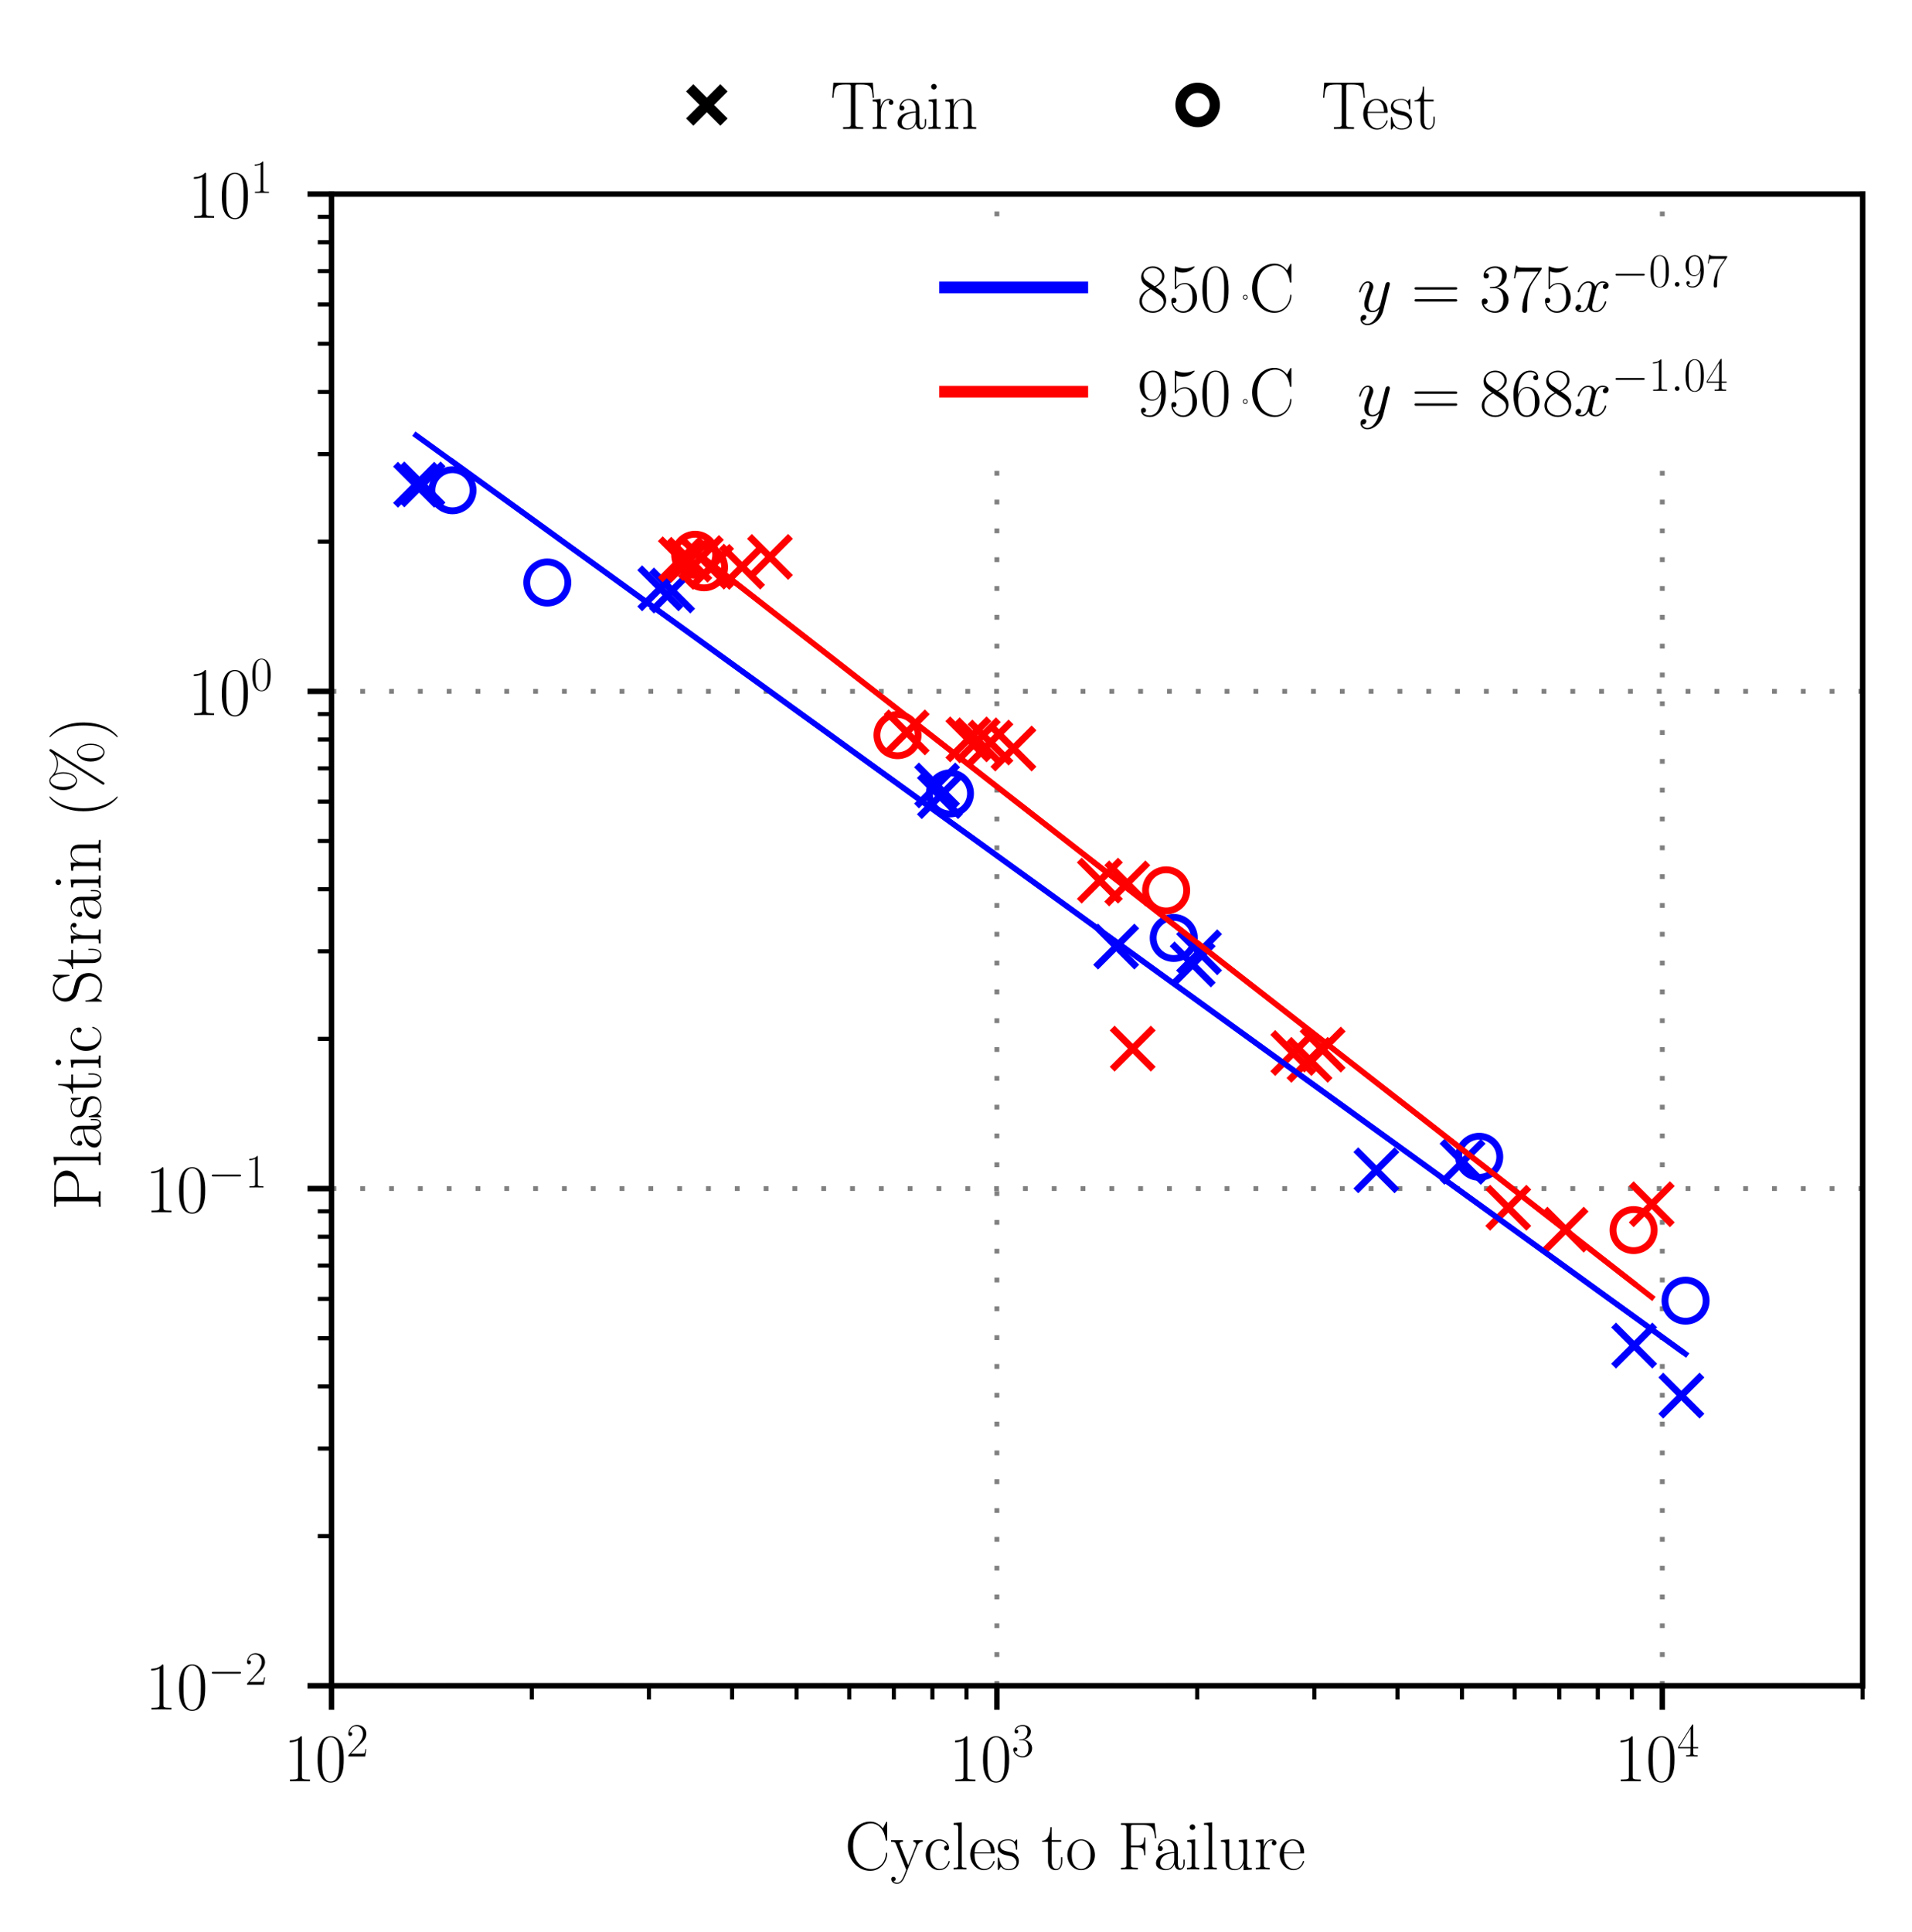 <?xml version="1.0" encoding="utf-8" standalone="no"?>
<!DOCTYPE svg PUBLIC "-//W3C//DTD SVG 1.1//EN"
  "http://www.w3.org/Graphics/SVG/1.1/DTD/svg11.dtd">
<!-- Created with matplotlib (https://matplotlib.org/) -->
<svg height="281.644pt" version="1.1" viewBox="0 0 278.723 281.644" width="278.723pt" xmlns="http://www.w3.org/2000/svg" xmlns:xlink="http://www.w3.org/1999/xlink">
 <defs>
  <style type="text/css">*{stroke-linecap:butt;stroke-linejoin:round;}</style>
 </defs>
 <g id="figure_1">
  <g id="patch_1">
   <path d="M 0 281.644 
L 278.723 281.644 
L 278.723 0 
L 0 0 
z
" style="fill:#ffffff;"/>
  </g>
  <g id="axes_1">
   <g id="patch_2">
    <path d="M 48.323 245.733 
L 271.523 245.733 
L 271.523 28.293 
L 48.323 28.293 
z
" style="fill:#ffffff;"/>
   </g>
   <g id="matplotlib.axis_1">
    <g id="xtick_1">
     <g id="line2d_1">
      <path clip-path="url(#pd32d7e28c1)" d="M 48.323 245.733 
L 48.323 28.293 
" style="fill:none;stroke:#808080;stroke-dasharray:0.7,3.5;stroke-dashoffset:0;stroke-width:0.7;"/>
     </g>
     <g id="line2d_2">
      <defs>
       <path d="M 0 0 
L 0 3.5 
" id="meaecda5f7f" style="stroke:#000000;stroke-width:0.8;"/>
      </defs>
      <g>
       <use style="stroke:#000000;stroke-width:0.8;" x="48.323" xlink:href="#meaecda5f7f" y="245.733"/>
      </g>
     </g>
     <g id="text_1">
      <!-- $\mathdefault{10^{2}}$ -->
      <g transform="translate(41.356 259.651)scale(0.1 -0.1)">
       <defs>
        <path d="M 26.594 63.797 
C 26.594 65.891 26.5 66 25.094 66 
C 21.203 61.359 15.297 59.891 9.703 59.688 
C 9.406 59.688 8.906 59.688 8.797 59.5 
C 8.703 59.297 8.703 59.094 8.703 57 
C 11.797 57 17 57.594 21 59.984 
L 21 7.297 
C 21 3.797 20.797 2.594 12.203 2.594 
L 9.203 2.594 
L 9.203 0 
C 14 0.094 19 0.188 23.797 0.188 
C 28.594 0.188 33.594 0.094 38.406 0 
L 38.406 2.594 
L 35.406 2.594 
C 26.797 2.594 26.594 3.688 26.594 7.297 
z
" id="CMR17-49"/>
        <path d="M 42 31.844 
C 42 37.969 41.906 48.422 37.703 56.453 
C 34 63.484 28.094 66 22.906 66 
C 18.094 66 12 63.781 8.203 56.562 
C 4.203 49.016 3.797 39.672 3.797 31.844 
C 3.797 26.109 3.906 17.375 7 9.734 
C 11.297 -0.609 19 -2 22.906 -2 
C 27.5 -2 34.5 -0.109 38.594 9.438 
C 41.594 16.375 42 24.5 42 31.844 
z
M 22.906 -0.406 
C 16.5 -0.406 12.703 5.125 11.297 12.75 
C 10.203 18.688 10.203 27.328 10.203 32.953 
C 10.203 40.688 10.203 47.109 11.5 53.234 
C 13.406 61.781 19 64.391 22.906 64.391 
C 27 64.391 32.297 61.672 34.203 53.438 
C 35.5 47.719 35.594 40.984 35.594 32.953 
C 35.594 26.422 35.594 18.375 34.406 12.453 
C 32.297 1.5 26.406 -0.406 22.906 -0.406 
z
" id="CMR17-48"/>
        <path d="M 41.703 15.469 
L 39.906 15.469 
C 38.906 8.391 38.094 7.188 37.703 6.594 
C 37.203 5.797 30 5.797 28.594 5.797 
L 9.406 5.797 
C 13 9.688 20 16.766 28.5 24.938 
C 34.594 30.719 41.703 37.5 41.703 47.391 
C 41.703 59.188 32.297 66 21.797 66 
C 10.797 66 4.094 56.297 4.094 47.297 
C 4.094 43.391 7 42.891 8.203 42.891 
C 9.203 42.891 12.203 43.484 12.203 46.984 
C 12.203 50.094 9.594 51 8.203 51 
C 7.594 51 7 50.891 6.594 50.688 
C 8.5 59.188 14.297 63.391 20.406 63.391 
C 29.094 63.391 34.797 56.5 34.797 47.391 
C 34.797 38.703 29.703 31.219 24 24.734 
L 4.094 2.297 
L 4.094 0 
L 39.297 0 
z
" id="CMR17-50"/>
       </defs>
       <use transform="scale(0.996)" xlink:href="#CMR17-49"/>
       <use transform="translate(45.69 0)scale(0.996)" xlink:href="#CMR17-48"/>
       <use transform="translate(91.381 36.154)scale(0.697)" xlink:href="#CMR17-50"/>
      </g>
     </g>
    </g>
    <g id="xtick_2">
     <g id="line2d_3">
      <path clip-path="url(#pd32d7e28c1)" d="M 145.323 245.733 
L 145.323 28.293 
" style="fill:none;stroke:#808080;stroke-dasharray:0.7,3.5;stroke-dashoffset:0;stroke-width:0.7;"/>
     </g>
     <g id="line2d_4">
      <g>
       <use style="stroke:#000000;stroke-width:0.8;" x="145.323" xlink:href="#meaecda5f7f" y="245.733"/>
      </g>
     </g>
     <g id="text_2">
      <!-- $\mathdefault{10^{3}}$ -->
      <g transform="translate(138.356 259.651)scale(0.1 -0.1)">
       <defs>
        <path d="M 22.094 34 
C 31 34 34.906 26.141 34.906 17.094 
C 34.906 5.031 28.5 0.391 22.703 0.391 
C 17.406 0.391 8.797 3.016 6.094 10.797 
C 6.594 10.594 7.094 10.594 7.594 10.594 
C 10 10.594 11.797 12.188 11.797 14.797 
C 11.797 17.688 9.594 19 7.594 19 
C 5.906 19 3.297 18.188 3.297 14.484 
C 3.297 5.234 12.297 -2 22.906 -2 
C 34 -2 42.5 6.75 42.5 16.984 
C 42.5 26.844 34.5 34 25 35.094 
C 32.594 36.672 39.906 43.375 39.906 52.391 
C 39.906 60.25 32 66 23 66 
C 13.906 66 5.906 60.344 5.906 52.297 
C 5.906 48.797 8.5 48.188 9.797 48.188 
C 11.906 48.188 13.703 49.484 13.703 52.094 
C 13.703 54.688 11.906 56 9.797 56 
C 9.406 56 8.906 56 8.5 55.797 
C 11.406 62.484 19.297 63.688 22.797 63.688 
C 26.297 63.688 32.906 61.969 32.906 52.297 
C 32.906 49.484 32.5 44.547 29.094 40.219 
C 26.094 36.391 22.703 36.188 19.406 35.891 
C 18.906 35.891 16.594 35.688 16.203 35.688 
C 15.5 35.594 15.094 35.5 15.094 34.797 
C 15.094 34.094 15.203 34 17.203 34 
z
" id="CMR17-51"/>
       </defs>
       <use transform="scale(0.996)" xlink:href="#CMR17-49"/>
       <use transform="translate(45.69 0)scale(0.996)" xlink:href="#CMR17-48"/>
       <use transform="translate(91.381 36.154)scale(0.697)" xlink:href="#CMR17-51"/>
      </g>
     </g>
    </g>
    <g id="xtick_3">
     <g id="line2d_5">
      <path clip-path="url(#pd32d7e28c1)" d="M 242.323 245.733 
L 242.323 28.293 
" style="fill:none;stroke:#808080;stroke-dasharray:0.7,3.5;stroke-dashoffset:0;stroke-width:0.7;"/>
     </g>
     <g id="line2d_6">
      <g>
       <use style="stroke:#000000;stroke-width:0.8;" x="242.323" xlink:href="#meaecda5f7f" y="245.733"/>
      </g>
     </g>
     <g id="text_3">
      <!-- $\mathdefault{10^{4}}$ -->
      <g transform="translate(235.356 259.651)scale(0.1 -0.1)">
       <defs>
        <path d="M 33.594 64.797 
C 33.594 66.891 33.5 67 31.703 67 
L 2 19.594 
L 2 17 
L 27.797 17 
L 27.797 7.188 
C 27.797 3.594 27.594 2.594 20.594 2.594 
L 18.703 2.594 
L 18.703 0 
C 21.906 0.188 27.297 0.188 30.703 0.188 
C 34.094 0.188 39.5 0.188 42.703 0 
L 42.703 2.594 
L 40.797 2.594 
C 33.797 2.594 33.594 3.594 33.594 7.188 
L 33.594 17 
L 43.797 17 
L 43.797 19.594 
L 33.594 19.594 
z
M 28.094 58.172 
L 28.094 19.594 
L 4 19.594 
z
" id="CMR17-52"/>
       </defs>
       <use transform="scale(0.996)" xlink:href="#CMR17-49"/>
       <use transform="translate(45.69 0)scale(0.996)" xlink:href="#CMR17-48"/>
       <use transform="translate(91.381 36.154)scale(0.697)" xlink:href="#CMR17-52"/>
      </g>
     </g>
    </g>
    <g id="xtick_4">
     <g id="line2d_7">
      <defs>
       <path d="M 0 0 
L 0 2 
" id="mb6517cc849" style="stroke:#000000;stroke-width:0.6;"/>
      </defs>
      <g>
       <use style="stroke:#000000;stroke-width:0.6;" x="77.523" xlink:href="#mb6517cc849" y="245.733"/>
      </g>
     </g>
    </g>
    <g id="xtick_5">
     <g id="line2d_8">
      <g>
       <use style="stroke:#000000;stroke-width:0.6;" x="94.604" xlink:href="#mb6517cc849" y="245.733"/>
      </g>
     </g>
    </g>
    <g id="xtick_6">
     <g id="line2d_9">
      <g>
       <use style="stroke:#000000;stroke-width:0.6;" x="106.723" xlink:href="#mb6517cc849" y="245.733"/>
      </g>
     </g>
    </g>
    <g id="xtick_7">
     <g id="line2d_10">
      <g>
       <use style="stroke:#000000;stroke-width:0.6;" x="116.123" xlink:href="#mb6517cc849" y="245.733"/>
      </g>
     </g>
    </g>
    <g id="xtick_8">
     <g id="line2d_11">
      <g>
       <use style="stroke:#000000;stroke-width:0.6;" x="123.804" xlink:href="#mb6517cc849" y="245.733"/>
      </g>
     </g>
    </g>
    <g id="xtick_9">
     <g id="line2d_12">
      <g>
       <use style="stroke:#000000;stroke-width:0.6;" x="130.298" xlink:href="#mb6517cc849" y="245.733"/>
      </g>
     </g>
    </g>
    <g id="xtick_10">
     <g id="line2d_13">
      <g>
       <use style="stroke:#000000;stroke-width:0.6;" x="135.923" xlink:href="#mb6517cc849" y="245.733"/>
      </g>
     </g>
    </g>
    <g id="xtick_11">
     <g id="line2d_14">
      <g>
       <use style="stroke:#000000;stroke-width:0.6;" x="140.885" xlink:href="#mb6517cc849" y="245.733"/>
      </g>
     </g>
    </g>
    <g id="xtick_12">
     <g id="line2d_15">
      <g>
       <use style="stroke:#000000;stroke-width:0.6;" x="174.523" xlink:href="#mb6517cc849" y="245.733"/>
      </g>
     </g>
    </g>
    <g id="xtick_13">
     <g id="line2d_16">
      <g>
       <use style="stroke:#000000;stroke-width:0.6;" x="191.604" xlink:href="#mb6517cc849" y="245.733"/>
      </g>
     </g>
    </g>
    <g id="xtick_14">
     <g id="line2d_17">
      <g>
       <use style="stroke:#000000;stroke-width:0.6;" x="203.723" xlink:href="#mb6517cc849" y="245.733"/>
      </g>
     </g>
    </g>
    <g id="xtick_15">
     <g id="line2d_18">
      <g>
       <use style="stroke:#000000;stroke-width:0.6;" x="213.123" xlink:href="#mb6517cc849" y="245.733"/>
      </g>
     </g>
    </g>
    <g id="xtick_16">
     <g id="line2d_19">
      <g>
       <use style="stroke:#000000;stroke-width:0.6;" x="220.804" xlink:href="#mb6517cc849" y="245.733"/>
      </g>
     </g>
    </g>
    <g id="xtick_17">
     <g id="line2d_20">
      <g>
       <use style="stroke:#000000;stroke-width:0.6;" x="227.298" xlink:href="#mb6517cc849" y="245.733"/>
      </g>
     </g>
    </g>
    <g id="xtick_18">
     <g id="line2d_21">
      <g>
       <use style="stroke:#000000;stroke-width:0.6;" x="232.923" xlink:href="#mb6517cc849" y="245.733"/>
      </g>
     </g>
    </g>
    <g id="xtick_19">
     <g id="line2d_22">
      <g>
       <use style="stroke:#000000;stroke-width:0.6;" x="237.885" xlink:href="#mb6517cc849" y="245.733"/>
      </g>
     </g>
    </g>
    <g id="xtick_20">
     <g id="line2d_23">
      <g>
       <use style="stroke:#000000;stroke-width:0.6;" x="271.523" xlink:href="#mb6517cc849" y="245.733"/>
      </g>
     </g>
    </g>
    <g id="text_4">
     <!-- Cycles to Failure -->
     <g transform="translate(123.144 272.507)scale(0.1 -0.1)">
      <defs>
       <path d="M 62.094 67.984 
C 62.094 69.797 62 69.891 61.406 69.891 
C 61 69.891 60.906 69.797 60.203 68.594 
L 55.797 60.141 
C 50.906 66.391 44.906 70 37.203 70 
C 20.094 70 4.594 54.797 4.594 34.047 
C 4.594 13.078 20.094 -2 37.297 -2 
C 52.594 -2 62.094 11.578 62.094 23.156 
C 62.094 24.172 62.094 24.578 61.203 24.578 
C 60.406 24.578 60.406 24.266 60.297 23.359 
C 59.5 9.25 49.5 0.594 38.703 0.594 
C 28.5 0.594 12.203 7.844 12.203 34.047 
C 12.203 60.344 28.797 67.391 38.5 67.391 
C 49.797 67.391 58 57.516 59.906 43.516 
C 60.094 42.297 60.094 42.109 61 42.109 
C 62.094 42.109 62.094 42.297 62.094 44.125 
z
" id="CMR17-67"/>
       <path d="M 39 34.109 
C 41.5 40.297 46 40.391 47.406 40.391 
L 47.406 43 
C 45.5 42.891 43 42.797 41.094 42.797 
C 39 42.797 35.703 42.797 33.703 43 
L 33.703 40.391 
C 37.5 40.094 37.594 37.25 37.594 36.438 
C 37.594 35.438 37.406 34.922 36.906 33.719 
L 26 6.391 
L 14.094 35.938 
C 13.594 37.156 13.594 37.859 13.594 37.969 
C 13.594 40.188 15.906 40.391 18.297 40.391 
L 18.297 43 
C 15.906 42.797 11.594 42.797 9.094 42.797 
C 6.406 42.797 3.203 42.797 1 43 
L 1 40.391 
C 6.406 40.391 7 39.891 8.297 36.641 
L 23.203 -0.484 
C 18.703 -12.422 16.094 -19.406 9.797 -19.406 
C 8.703 -19.406 6.203 -19.109 4.406 -17.281 
C 6.703 -17.078 7.703 -15.656 7.703 -13.938 
C 7.703 -12.219 6.5 -10.703 4.5 -10.703 
C 2.297 -10.703 1.203 -12.219 1.203 -14.047 
C 1.203 -18.094 5.297 -21 9.797 -21 
C 15.594 -21 19.203 -15.359 21.203 -10.297 
z
" id="CMR17-121"/>
       <path d="M 34.906 35 
C 33 35 30.203 35 30.203 31.484 
C 30.203 28.688 32.5 27.891 33.797 27.891 
C 34.5 27.891 37.406 28.188 37.406 31.688 
C 37.406 38.688 30.594 44 22.906 44 
C 12.297 44 3.297 34.391 3.297 21.547 
C 3.297 8.141 12.703 -1 22.906 -1 
C 35.297 -1 38.406 10.562 38.406 11.672 
C 38.406 12.078 38.297 12.375 37.594 12.375 
C 36.906 12.375 36.797 12.281 36.406 10.969 
C 33.797 2.812 28.094 0.797 23.797 0.797 
C 17.406 0.797 9.703 6.734 9.703 21.641 
C 9.703 36.844 17.094 42.188 23 42.188 
C 26.906 42.188 32.703 40.344 34.906 35 
z
" id="CMR17-99"/>
       <path d="M 15.297 69 
L 3.406 67.891 
L 3.406 65.297 
C 9.297 65.297 10.203 64.703 10.203 59.922 
L 10.203 6.859 
C 10.203 3.094 9.797 2.594 3.406 2.594 
L 3.406 0 
C 5.797 0.188 10.203 0.188 12.703 0.188 
C 15.297 0.188 19.703 0.188 22.094 0 
L 22.094 2.594 
C 15.703 2.594 15.297 2.984 15.297 6.859 
z
" id="CMR17-108"/>
       <path d="M 38.094 23.484 
C 38.5 23.891 38.5 24.094 38.5 25.094 
C 38.5 35.172 33.094 44 21.703 44 
C 11.094 44 2.703 33.984 2.703 21.781 
C 2.703 8.656 12.203 -1 22.797 -1 
C 34 -1 38.406 9.672 38.406 11.797 
C 38.406 12.5 37.797 12.5 37.594 12.5 
C 36.906 12.5 36.797 12.297 36.406 11.078 
C 34.203 4.219 28.703 0.797 23.5 0.797 
C 19.203 0.797 14.906 3.219 12.203 7.656 
C 9.094 12.797 9.094 18.75 9.094 23.484 
z
M 9.203 25 
C 9.906 39.234 17.594 42.391 21.594 42.391 
C 28.406 42.391 33 36.062 33.094 25 
z
" id="CMR17-101"/>
       <path d="M 30.906 42 
C 30.906 43.797 30.797 43.891 30.203 43.891 
C 29.797 43.891 29.703 43.797 28.5 42.297 
C 28.203 41.891 27.297 40.891 27 40.5 
C 23.797 43.891 19.297 44 17.594 44 
C 6.5 44 2.5 38.188 2.5 32.391 
C 2.5 23.391 12.703 21.297 15.594 20.688 
C 21.906 19.391 24.094 19 26.203 17.188 
C 27.5 16 29.703 13.797 29.703 10.188 
C 29.703 6 27.297 0.594 18.094 0.594 
C 9.406 0.594 6.297 7.188 4.5 16 
C 4.203 17.391 4.203 17.5 3.406 17.5 
C 2.594 17.5 2.5 17.391 2.5 15.391 
L 2.5 1 
C 2.5 -0.812 2.594 -0.906 3.203 -0.906 
C 3.703 -0.906 3.797 -0.812 4.297 0 
C 4.906 0.891 6.406 3.297 7 4.297 
C 9 1.594 12.5 -1 18.094 -1 
C 28 -1 33.297 4.391 33.297 12.188 
C 33.297 17.297 30.594 20 29.297 21.188 
C 26.297 24.297 22.797 25 18.594 25.797 
C 13.094 27 6.094 28.391 6.094 34.5 
C 6.094 37.094 7.5 42.594 17.594 42.594 
C 28.297 42.594 28.906 32.594 29.094 29.391 
C 29.203 28.891 29.703 28.797 30 28.797 
C 30.906 28.797 30.906 29.094 30.906 30.797 
z
" id="CMR17-115"/>
       <path d="M 15.094 40.391 
L 29.094 40.391 
L 29.094 43 
L 15.094 43 
L 15.094 62 
L 13.297 62 
C 13.094 51.438 9.594 42.188 1.094 41.984 
L 1.094 40.391 
L 9.797 40.391 
L 9.797 12.156 
C 9.797 10.234 9.797 -1 21.406 -1 
C 27.297 -1 30.703 4.812 30.703 12.25 
L 30.703 17.984 
L 28.906 17.984 
L 28.906 12.344 
C 28.906 5.422 26.203 0.797 22 0.797 
C 19.094 0.797 15.094 2.797 15.094 11.953 
z
" id="CMR17-116"/>
       <path d="M 43.094 21.188 
C 43.094 34 33.797 44 22.906 44 
C 12 44 2.703 34 2.703 21.188 
C 2.703 8.594 12 -1 22.906 -1 
C 33.797 -1 43.094 8.594 43.094 21.188 
z
M 22.906 0.797 
C 18.203 0.797 14.203 3.594 11.906 7.5 
C 9.406 12 9.094 17.594 9.094 22 
C 9.094 26.188 9.297 31.391 11.906 35.891 
C 13.906 39.188 17.797 42.391 22.906 42.391 
C 27.406 42.391 31.203 39.891 33.594 36.391 
C 36.703 31.688 36.703 25.094 36.703 22 
C 36.703 18.094 36.5 12.094 33.797 7.297 
C 31 2.688 26.703 0.797 22.906 0.797 
z
" id="CMR17-111"/>
       <path d="M 54.406 67.797 
L 5.094 67.797 
L 5.094 65.188 
C 12 65.188 13.094 65.188 13.094 60.672 
L 13.094 7.031 
C 13.094 2.594 12 2.594 5.094 2.594 
L 5.094 0 
C 8 0.188 13.594 0.188 16.703 0.188 
C 20.797 0.188 25.594 0.188 29.703 0 
L 29.703 2.594 
L 27.5 2.594 
C 19.906 2.594 19.703 3.578 19.703 7.125 
L 19.703 32.391 
L 28.703 32.391 
C 38 32.391 38.906 29.141 38.906 20.844 
L 40.703 20.844 
L 40.703 46.734 
L 38.906 46.734 
C 38.906 38.297 38 35 28.703 35 
L 19.703 35 
L 19.703 61.281 
C 19.703 64.688 19.906 65.188 23.906 65.188 
L 36.797 65.188 
C 51.906 65.188 53.594 58.969 55 45.625 
L 56.797 45.625 
z
" id="CMR17-70"/>
       <path d="M 36 25.875 
C 36 32 36 35.547 31.797 39.594 
C 28.094 42.984 23.797 44 20.406 44 
C 12.5 44 6.797 37.625 6.797 30.891 
C 6.797 27.188 9.797 27 10.406 27 
C 11.703 27 14 27.797 14 30.594 
C 14 33.094 12.094 34.188 10.406 34.188 
C 10 34.188 9.5 34.094 9.203 34 
C 11.297 40.531 16.703 42.391 20.203 42.391 
C 25.203 42.391 30.703 37.828 30.703 29.297 
L 30.703 25.5 
C 24.797 25.297 17.703 24.5 12.094 21.453 
C 5.797 17.922 4 12.844 4 9 
C 4 1.203 13 -1 18.297 -1 
C 23.797 -1 28.906 2.109 31.094 7.891 
C 31.297 3.422 34.094 -0.609 38.5 -0.609 
C 40.594 -0.609 45.906 0.797 45.906 8.797 
L 45.906 14.469 
L 44.094 14.469 
L 44.094 8.703 
C 44.094 2.516 41.406 1.703 40.094 1.703 
C 36 1.703 36 6.969 36 11.438 
z
M 30.703 13.859 
C 30.703 5.047 24.5 0.594 19 0.594 
C 14 0.594 10.094 4.344 10.094 9 
C 10.094 12.047 11.406 17.406 17.203 20.656 
C 22 23.391 27.5 23.797 30.703 24 
z
" id="CMR17-97"/>
       <path d="M 15.5 61.891 
C 15.5 64.094 13.703 66 11.406 66 
C 9.203 66 7.297 64.188 7.297 61.891 
C 7.297 59.688 9.094 57.797 11.406 57.797 
C 13.594 57.797 15.5 59.594 15.5 61.891 
z
M 3.797 42.891 
L 3.797 40.297 
C 9.406 40.297 10.203 39.688 10.203 34.859 
L 10.203 6.922 
C 10.203 3.094 9.797 2.594 3.406 2.594 
L 3.406 0 
C 5.797 0.188 10.094 0.188 12.594 0.188 
C 15 0.188 19.094 0.188 21.406 0 
L 21.406 2.594 
C 15.5 2.594 15.297 3.203 15.297 6.812 
L 15.297 44 
z
" id="CMR17-105"/>
       <path d="M 29.406 42.891 
L 29.406 40.297 
C 35.297 40.297 36.203 39.688 36.203 34.828 
L 36.203 16.453 
C 36.203 7.969 31.703 0.594 24.297 0.594 
C 16.094 0.594 15.406 5.547 15.406 10.797 
L 15.406 44 
L 3.297 42.891 
L 3.297 40.297 
C 7.297 40.297 10 40.297 10.094 36.25 
L 10.094 16.859 
C 10.094 10.094 10.094 5.75 12.703 2.922 
C 14 1.609 16.5 -1 23.703 -1 
C 32.203 -1 35.5 6.25 36.297 8.375 
L 36.406 8.375 
L 36.406 -1 
L 48.297 -0.203 
L 48.297 2.406 
C 42.406 2.406 41.5 3.016 41.5 7.859 
L 41.5 44 
z
" id="CMR17-117"/>
       <path d="M 15 23.703 
C 15 33.344 19.094 42.391 26.594 42.391 
C 27.297 42.391 28 42.297 28.703 41.984 
C 28.703 41.984 26.5 41.281 26.5 38.672 
C 26.5 36.266 28.406 35.266 29.906 35.266 
C 31.094 35.266 33.297 35.969 33.297 38.781 
C 33.297 41.984 30.094 44 26.703 44 
C 19.094 44 15.797 36.562 14.797 33.047 
L 14.703 33.047 
L 14.703 44 
L 3.094 42.891 
L 3.094 40.281 
C 9 40.281 9.906 39.688 9.906 34.859 
L 9.906 6.922 
C 9.906 3.094 9.5 2.594 3.094 2.594 
L 3.094 0 
C 5.5 0.188 10.094 0.188 12.703 0.188 
C 15.594 0.188 20.703 0.188 23.406 0 
L 23.406 2.594 
C 16.203 2.594 15 2.594 15 7.109 
z
" id="CMR17-114"/>
      </defs>
      <use transform="scale(0.996)" xlink:href="#CMR17-67"/>
      <use transform="translate(66.51 0)scale(0.996)" xlink:href="#CMR17-121"/>
      <use transform="translate(114.803 0)scale(0.996)" xlink:href="#CMR17-99"/>
      <use transform="translate(155.288 0)scale(0.996)" xlink:href="#CMR17-108"/>
      <use transform="translate(180.16 0)scale(0.996)" xlink:href="#CMR17-101"/>
      <use transform="translate(220.645 0)scale(0.996)" xlink:href="#CMR17-115"/>
      <use transform="translate(286.522 0)scale(0.996)" xlink:href="#CMR17-116"/>
      <use transform="translate(321.803 0)scale(0.996)" xlink:href="#CMR17-111"/>
      <use transform="translate(397.57 0)scale(0.996)" xlink:href="#CMR17-70"/>
      <use transform="translate(449.746 0)scale(0.996)" xlink:href="#CMR17-97"/>
      <use transform="translate(495.437 0)scale(0.996)" xlink:href="#CMR17-105"/>
      <use transform="translate(520.308 0)scale(0.996)" xlink:href="#CMR17-108"/>
      <use transform="translate(545.179 0)scale(0.996)" xlink:href="#CMR17-117"/>
      <use transform="translate(596.074 0)scale(0.996)" xlink:href="#CMR17-114"/>
      <use transform="translate(631.355 0)scale(0.996)" xlink:href="#CMR17-101"/>
     </g>
    </g>
   </g>
   <g id="matplotlib.axis_2">
    <g id="ytick_1">
     <g id="line2d_24">
      <path clip-path="url(#pd32d7e28c1)" d="M 48.323 245.733 
L 271.523 245.733 
" style="fill:none;stroke:#808080;stroke-dasharray:0.7,3.5;stroke-dashoffset:0;stroke-width:0.7;"/>
     </g>
     <g id="line2d_25">
      <defs>
       <path d="M 0 0 
L -3.5 0 
" id="mfba77d34b8" style="stroke:#000000;stroke-width:0.8;"/>
      </defs>
      <g>
       <use style="stroke:#000000;stroke-width:0.8;" x="48.323" xlink:href="#mfba77d34b8" y="245.733"/>
      </g>
     </g>
     <g id="text_5">
      <!-- $\mathdefault{10^{-2}}$ -->
      <g transform="translate(21.163 249.192)scale(0.1 -0.1)">
       <defs>
        <path d="M 65.906 23 
C 67.594 23 69.406 23 69.406 25 
C 69.406 27 67.594 27 65.906 27 
L 11.797 27 
C 10.094 27 8.297 27 8.297 25 
C 8.297 23 10.094 23 11.797 23 
z
" id="CMSY10-0"/>
       </defs>
       <use transform="scale(0.996)" xlink:href="#CMR17-49"/>
       <use transform="translate(45.69 0)scale(0.996)" xlink:href="#CMR17-48"/>
       <use transform="translate(91.381 36.154)scale(0.697)" xlink:href="#CMSY10-0"/>
       <use transform="translate(145.622 36.154)scale(0.697)" xlink:href="#CMR17-50"/>
      </g>
     </g>
    </g>
    <g id="ytick_2">
     <g id="line2d_26">
      <path clip-path="url(#pd32d7e28c1)" d="M 48.323 173.253 
L 271.523 173.253 
" style="fill:none;stroke:#808080;stroke-dasharray:0.7,3.5;stroke-dashoffset:0;stroke-width:0.7;"/>
     </g>
     <g id="line2d_27">
      <g>
       <use style="stroke:#000000;stroke-width:0.8;" x="48.323" xlink:href="#mfba77d34b8" y="173.253"/>
      </g>
     </g>
     <g id="text_6">
      <!-- $\mathdefault{10^{-1}}$ -->
      <g transform="translate(21.163 176.712)scale(0.1 -0.1)">
       <use transform="scale(0.996)" xlink:href="#CMR17-49"/>
       <use transform="translate(45.69 0)scale(0.996)" xlink:href="#CMR17-48"/>
       <use transform="translate(91.381 36.154)scale(0.697)" xlink:href="#CMSY10-0"/>
       <use transform="translate(145.622 36.154)scale(0.697)" xlink:href="#CMR17-49"/>
      </g>
     </g>
    </g>
    <g id="ytick_3">
     <g id="line2d_28">
      <path clip-path="url(#pd32d7e28c1)" d="M 48.323 100.773 
L 271.523 100.773 
" style="fill:none;stroke:#808080;stroke-dasharray:0.7,3.5;stroke-dashoffset:0;stroke-width:0.7;"/>
     </g>
     <g id="line2d_29">
      <g>
       <use style="stroke:#000000;stroke-width:0.8;" x="48.323" xlink:href="#mfba77d34b8" y="100.773"/>
      </g>
     </g>
     <g id="text_7">
      <!-- $\mathdefault{10^{0}}$ -->
      <g transform="translate(27.389 104.232)scale(0.1 -0.1)">
       <use transform="scale(0.996)" xlink:href="#CMR17-49"/>
       <use transform="translate(45.69 0)scale(0.996)" xlink:href="#CMR17-48"/>
       <use transform="translate(91.381 36.154)scale(0.697)" xlink:href="#CMR17-48"/>
      </g>
     </g>
    </g>
    <g id="ytick_4">
     <g id="line2d_30">
      <path clip-path="url(#pd32d7e28c1)" d="M 48.323 28.293 
L 271.523 28.293 
" style="fill:none;stroke:#808080;stroke-dasharray:0.7,3.5;stroke-dashoffset:0;stroke-width:0.7;"/>
     </g>
     <g id="line2d_31">
      <g>
       <use style="stroke:#000000;stroke-width:0.8;" x="48.323" xlink:href="#mfba77d34b8" y="28.293"/>
      </g>
     </g>
     <g id="text_8">
      <!-- $\mathdefault{10^{1}}$ -->
      <g transform="translate(27.389 31.752)scale(0.1 -0.1)">
       <use transform="scale(0.996)" xlink:href="#CMR17-49"/>
       <use transform="translate(45.69 0)scale(0.996)" xlink:href="#CMR17-48"/>
       <use transform="translate(91.381 36.154)scale(0.697)" xlink:href="#CMR17-49"/>
      </g>
     </g>
    </g>
    <g id="ytick_5">
     <g id="line2d_32">
      <defs>
       <path d="M 0 0 
L -2 0 
" id="m1cff90474a" style="stroke:#000000;stroke-width:0.6;"/>
      </defs>
      <g>
       <use style="stroke:#000000;stroke-width:0.6;" x="48.323" xlink:href="#m1cff90474a" y="223.914"/>
      </g>
     </g>
    </g>
    <g id="ytick_6">
     <g id="line2d_33">
      <g>
       <use style="stroke:#000000;stroke-width:0.6;" x="48.323" xlink:href="#m1cff90474a" y="211.151"/>
      </g>
     </g>
    </g>
    <g id="ytick_7">
     <g id="line2d_34">
      <g>
       <use style="stroke:#000000;stroke-width:0.6;" x="48.323" xlink:href="#m1cff90474a" y="202.095"/>
      </g>
     </g>
    </g>
    <g id="ytick_8">
     <g id="line2d_35">
      <g>
       <use style="stroke:#000000;stroke-width:0.6;" x="48.323" xlink:href="#m1cff90474a" y="195.071"/>
      </g>
     </g>
    </g>
    <g id="ytick_9">
     <g id="line2d_36">
      <g>
       <use style="stroke:#000000;stroke-width:0.6;" x="48.323" xlink:href="#m1cff90474a" y="189.332"/>
      </g>
     </g>
    </g>
    <g id="ytick_10">
     <g id="line2d_37">
      <g>
       <use style="stroke:#000000;stroke-width:0.6;" x="48.323" xlink:href="#m1cff90474a" y="184.48"/>
      </g>
     </g>
    </g>
    <g id="ytick_11">
     <g id="line2d_38">
      <g>
       <use style="stroke:#000000;stroke-width:0.6;" x="48.323" xlink:href="#m1cff90474a" y="180.277"/>
      </g>
     </g>
    </g>
    <g id="ytick_12">
     <g id="line2d_39">
      <g>
       <use style="stroke:#000000;stroke-width:0.6;" x="48.323" xlink:href="#m1cff90474a" y="176.569"/>
      </g>
     </g>
    </g>
    <g id="ytick_13">
     <g id="line2d_40">
      <g>
       <use style="stroke:#000000;stroke-width:0.6;" x="48.323" xlink:href="#m1cff90474a" y="151.434"/>
      </g>
     </g>
    </g>
    <g id="ytick_14">
     <g id="line2d_41">
      <g>
       <use style="stroke:#000000;stroke-width:0.6;" x="48.323" xlink:href="#m1cff90474a" y="138.671"/>
      </g>
     </g>
    </g>
    <g id="ytick_15">
     <g id="line2d_42">
      <g>
       <use style="stroke:#000000;stroke-width:0.6;" x="48.323" xlink:href="#m1cff90474a" y="129.615"/>
      </g>
     </g>
    </g>
    <g id="ytick_16">
     <g id="line2d_43">
      <g>
       <use style="stroke:#000000;stroke-width:0.6;" x="48.323" xlink:href="#m1cff90474a" y="122.591"/>
      </g>
     </g>
    </g>
    <g id="ytick_17">
     <g id="line2d_44">
      <g>
       <use style="stroke:#000000;stroke-width:0.6;" x="48.323" xlink:href="#m1cff90474a" y="116.852"/>
      </g>
     </g>
    </g>
    <g id="ytick_18">
     <g id="line2d_45">
      <g>
       <use style="stroke:#000000;stroke-width:0.6;" x="48.323" xlink:href="#m1cff90474a" y="112"/>
      </g>
     </g>
    </g>
    <g id="ytick_19">
     <g id="line2d_46">
      <g>
       <use style="stroke:#000000;stroke-width:0.6;" x="48.323" xlink:href="#m1cff90474a" y="107.797"/>
      </g>
     </g>
    </g>
    <g id="ytick_20">
     <g id="line2d_47">
      <g>
       <use style="stroke:#000000;stroke-width:0.6;" x="48.323" xlink:href="#m1cff90474a" y="104.089"/>
      </g>
     </g>
    </g>
    <g id="ytick_21">
     <g id="line2d_48">
      <g>
       <use style="stroke:#000000;stroke-width:0.6;" x="48.323" xlink:href="#m1cff90474a" y="78.954"/>
      </g>
     </g>
    </g>
    <g id="ytick_22">
     <g id="line2d_49">
      <g>
       <use style="stroke:#000000;stroke-width:0.6;" x="48.323" xlink:href="#m1cff90474a" y="66.191"/>
      </g>
     </g>
    </g>
    <g id="ytick_23">
     <g id="line2d_50">
      <g>
       <use style="stroke:#000000;stroke-width:0.6;" x="48.323" xlink:href="#m1cff90474a" y="57.135"/>
      </g>
     </g>
    </g>
    <g id="ytick_24">
     <g id="line2d_51">
      <g>
       <use style="stroke:#000000;stroke-width:0.6;" x="48.323" xlink:href="#m1cff90474a" y="50.111"/>
      </g>
     </g>
    </g>
    <g id="ytick_25">
     <g id="line2d_52">
      <g>
       <use style="stroke:#000000;stroke-width:0.6;" x="48.323" xlink:href="#m1cff90474a" y="44.372"/>
      </g>
     </g>
    </g>
    <g id="ytick_26">
     <g id="line2d_53">
      <g>
       <use style="stroke:#000000;stroke-width:0.6;" x="48.323" xlink:href="#m1cff90474a" y="39.52"/>
      </g>
     </g>
    </g>
    <g id="ytick_27">
     <g id="line2d_54">
      <g>
       <use style="stroke:#000000;stroke-width:0.6;" x="48.323" xlink:href="#m1cff90474a" y="35.317"/>
      </g>
     </g>
    </g>
    <g id="ytick_28">
     <g id="line2d_55">
      <g>
       <use style="stroke:#000000;stroke-width:0.6;" x="48.323" xlink:href="#m1cff90474a" y="31.609"/>
      </g>
     </g>
    </g>
    <g id="text_9">
     <!-- Plastic Strain (\%) -->
     <g transform="translate(14.672 176.421)rotate(-90)scale(0.1 -0.1)">
      <defs>
       <path d="M 19.797 32 
L 35.797 32 
C 48.703 32 58.094 40.359 58.094 49.797 
C 58.094 59.234 48.906 68 35.797 68 
L 5.203 68 
L 5.203 65.391 
C 12.094 65.391 13.203 65.391 13.203 60.922 
L 13.203 7.078 
C 13.203 2.594 12.094 2.594 5.203 2.594 
L 5.203 0 
C 8.094 0.188 13.406 0.188 16.5 0.188 
C 19.594 0.188 24.906 0.188 27.797 0 
L 27.797 2.594 
C 20.906 2.594 19.797 2.594 19.797 7.078 
z
M 19.594 34.094 
L 19.594 61.516 
C 19.594 64.891 19.797 65.391 23.797 65.391 
L 33.906 65.391 
C 46.797 65.391 50.5 58.047 50.5 49.797 
C 50.5 40.75 46.094 34.094 33.906 34.094 
z
" id="CMR17-80"/>
       <path d="M 43.797 67.984 
C 43.797 69.797 43.703 69.891 43.094 69.891 
C 42.5 69.891 42.297 69.484 41.906 68.594 
L 38.906 61.953 
C 35.094 67.5 29.297 70 23 70 
C 12.797 70 4.594 61.844 4.594 51.578 
C 4.594 48.453 5.297 44.016 8.703 39.781 
C 12.406 35.156 15.906 34.344 23.906 32.234 
C 26.906 31.422 31.906 30.109 32.906 29.703 
C 38.594 27.297 41.594 21.25 41.594 15.609 
C 41.594 8.344 36.5 0.594 27.797 0.594 
C 17.094 0.594 7.094 6.641 6.406 20.75 
C 6.297 22.359 6.203 22.453 5.5 22.453 
C 4.703 22.453 4.594 22.359 4.594 20.344 
L 4.594 0 
C 4.594 -1.812 4.703 -1.906 5.297 -1.906 
C 6 -1.906 6.203 -1.406 7.594 1.703 
C 7.703 2 7.703 2.203 9.594 6.031 
C 14.594 -0.609 23 -2 27.797 -2 
C 38.703 -2 46.406 7.141 46.406 17.828 
C 46.406 23.062 44.5 27.094 43.406 28.906 
C 39.203 35.359 34.703 36.562 29.906 37.766 
C 29.203 38.078 29 38.078 23.406 39.484 
C 18 40.891 15.703 41.594 13.203 44.312 
C 10.406 47.438 9.406 50.672 9.406 53.891 
C 9.406 60.438 14.594 67.594 23.094 67.594 
C 33.703 67.594 40.297 60.031 41.797 47.438 
C 42.094 45.625 42.203 45.531 42.906 45.531 
C 43.797 45.531 43.797 45.828 43.797 47.547 
z
" id="CMR17-83"/>
       <path d="M 41.5 30.531 
C 41.5 35.656 40.5 44 28.703 44 
C 20.797 44 16.703 37.875 15.203 33.844 
L 15.094 33.844 
L 15.094 44 
L 3.297 42.891 
L 3.297 40.281 
C 9.203 40.281 10.094 39.688 10.094 34.859 
L 10.094 6.922 
C 10.094 3.094 9.703 2.594 3.297 2.594 
L 3.297 0 
C 5.703 0.188 10.094 0.188 12.703 0.188 
C 15.297 0.188 19.797 0.188 22.203 0 
L 22.203 2.594 
C 15.797 2.594 15.406 3 15.406 6.922 
L 15.406 26.219 
C 15.406 35.453 21 42.391 28 42.391 
C 35.406 42.391 36.203 35.766 36.203 30.938 
L 36.203 6.922 
C 36.203 3.094 35.797 2.594 29.406 2.594 
L 29.406 0 
C 31.797 0.188 36.203 0.188 38.797 0.188 
C 41.406 0.188 45.906 0.188 48.297 0 
L 48.297 2.594 
C 41.906 2.594 41.5 3 41.5 6.922 
z
" id="CMR17-110"/>
       <path d="M 30.594 -24.406 
C 30.594 -24.312 30.594 -24.109 30.297 -23.812 
C 25.703 -19.109 13.406 -6.297 13.406 24.938 
C 13.406 56.172 25.5 68.875 30.406 73.891 
C 30.406 73.984 30.594 74.188 30.594 74.484 
C 30.594 74.797 30.297 75 29.906 75 
C 28.797 75 20.297 67.578 15.406 56.562 
C 10.406 45.453 9 34.656 9 25.047 
C 9 17.828 9.703 5.625 15.703 -7.297 
C 20.5 -17.703 28.703 -25 29.906 -25 
C 30.406 -25 30.594 -24.812 30.594 -24.406 
z
" id="CMR17-40"/>
       <path d="M 72.5 14.5 
C 72.5 26.094 66.797 34.594 60.094 34.594 
C 53.297 34.594 46.406 26.688 46.406 14.5 
C 46.406 2.297 53.203 -5.609 60.094 -5.609 
C 66.797 -5.609 72.5 2.797 72.5 14.5 
z
M 60.203 -4 
C 57.594 -4 51.094 -1.609 51.094 14.5 
C 51.094 30.688 57.594 33 60.203 33 
C 65.703 33 70.703 25.094 70.703 14.5 
C 70.703 3.891 65.703 -4 60.203 -4 
z
M 63.797 71.438 
C 64.5 72.562 64.594 72.672 64.594 73.188 
C 64.594 74.391 63.703 75 62.906 75 
C 61.906 75 61.5 74.297 60.797 73.484 
C 55 64.922 47 64 42.906 64 
C 32.906 64 26.797 69.984 24.906 71.844 
C 23.594 73.078 21.703 75 18.297 75 
C 11.5 75 4.594 66.891 4.594 54.625 
C 4.594 42.469 11.406 34.594 18.297 34.594 
C 25 34.594 30.703 42.969 30.703 54.625 
C 30.703 61.5 28.594 66.266 28.297 66.891 
C 34.406 62.891 40.406 62.391 43 62.391 
C 49.406 62.391 54 64.812 56.5 66.578 
L 56.594 66.469 
L 13.406 -1.906 
C 12.5 -3.312 12.5 -3.5 12.5 -3.812 
C 12.5 -4.906 13.406 -5.609 14.297 -5.609 
C 15.203 -5.609 15.5 -5.109 16.203 -4 
z
M 18.406 36.188 
C 15.797 36.188 9.297 38.578 9.297 54.625 
C 9.297 71.016 15.797 73.391 18.406 73.391 
C 23.906 73.391 28.906 65.234 28.906 54.625 
C 28.906 44.062 23.906 36.188 18.406 36.188 
z
" id="CMR17-37"/>
       <path d="M 26.297 24.938 
C 26.297 32.141 25.594 44.359 19.594 57.266 
C 14.797 67.688 6.594 75 5.406 75 
C 5.094 75 4.703 74.891 4.703 74.391 
C 4.703 74.188 4.797 74.094 4.906 73.891 
C 9.703 68.875 21.906 56.172 21.906 25.047 
C 21.906 -6.188 9.797 -18.906 4.906 -23.906 
C 4.797 -24.109 4.703 -24.203 4.703 -24.406 
C 4.703 -24.906 5.094 -25 5.406 -25 
C 6.5 -25 15 -17.609 19.906 -6.594 
C 24.906 4.516 26.297 15.328 26.297 24.938 
z
" id="CMR17-41"/>
      </defs>
      <use transform="scale(0.996)" xlink:href="#CMR17-80"/>
      <use transform="translate(62.586 0)scale(0.996)" xlink:href="#CMR17-108"/>
      <use transform="translate(87.457 0)scale(0.996)" xlink:href="#CMR17-97"/>
      <use transform="translate(133.148 0)scale(0.996)" xlink:href="#CMR17-115"/>
      <use transform="translate(168.949 0)scale(0.996)" xlink:href="#CMR17-116"/>
      <use transform="translate(204.23 0)scale(0.996)" xlink:href="#CMR17-105"/>
      <use transform="translate(229.101 0)scale(0.996)" xlink:href="#CMR17-99"/>
      <use transform="translate(299.663 0)scale(0.996)" xlink:href="#CMR17-83"/>
      <use transform="translate(350.558 0)scale(0.996)" xlink:href="#CMR17-116"/>
      <use transform="translate(385.839 0)scale(0.996)" xlink:href="#CMR17-114"/>
      <use transform="translate(421.12 0)scale(0.996)" xlink:href="#CMR17-97"/>
      <use transform="translate(466.81 0)scale(0.996)" xlink:href="#CMR17-105"/>
      <use transform="translate(491.681 0)scale(0.996)" xlink:href="#CMR17-110"/>
      <use transform="translate(572.652 0)scale(0.996)" xlink:href="#CMR17-40"/>
      <use transform="translate(607.933 0)scale(0.996)" xlink:href="#CMR17-37"/>
      <use transform="translate(684.853 0)scale(0.996)" xlink:href="#CMR17-41"/>
     </g>
    </g>
   </g>
   <g id="line2d_56">
    <path clip-path="url(#pd32d7e28c1)" d="M 60.652 63.451 
L 101.009 92.654 
L 121.237 107.291 
L 134.845 117.138 
L 145.115 124.569 
L 153.365 130.539 
L 160.261 135.529 
L 166.185 139.816 
L 171.378 143.574 
L 176.001 146.919 
L 180.166 149.932 
L 183.956 152.675 
L 187.433 155.191 
L 190.645 157.515 
L 193.629 159.674 
L 196.416 161.691 
L 199.029 163.582 
L 201.49 165.363 
L 203.815 167.046 
L 206.019 168.64 
L 208.113 170.155 
L 210.108 171.599 
L 212.012 172.977 
L 213.834 174.295 
L 215.581 175.559 
L 217.258 176.773 
L 218.871 177.94 
L 220.424 179.064 
L 221.922 180.148 
L 223.369 181.195 
L 224.768 182.207 
L 226.121 183.186 
L 227.433 184.136 
L 228.705 185.056 
L 229.94 185.949 
L 231.139 186.817 
L 232.305 187.661 
L 233.44 188.482 
L 234.545 189.282 
L 235.622 190.061 
L 236.672 190.821 
L 237.697 191.562 
L 238.697 192.286 
L 239.674 192.993 
L 240.628 193.684 
L 241.562 194.36 
L 242.476 195.021 
L 243.37 195.667 
L 244.245 196.301 
L 245.103 196.921 
" style="fill:none;stroke:#0000ff;stroke-linecap:square;stroke-width:0.8;"/>
   </g>
   <g id="line2d_57">
    <defs>
     <path d="M -3 3 
L 3 -3 
M -3 -3 
L 3 3 
" id="m5482772e9b" style="stroke:#0000ff;"/>
    </defs>
    <g clip-path="url(#pd32d7e28c1)">
     <use style="fill-opacity:0;stroke:#0000ff;" x="60.652" xlink:href="#m5482772e9b" y="70.661"/>
     <use style="fill-opacity:0;stroke:#0000ff;" x="61.585" xlink:href="#m5482772e9b" y="70.611"/>
     <use style="fill-opacity:0;stroke:#0000ff;" x="96.256" xlink:href="#m5482772e9b" y="85.759"/>
     <use style="fill-opacity:0;stroke:#0000ff;" x="97.976" xlink:href="#m5482772e9b" y="86.077"/>
     <use style="fill-opacity:0;stroke:#0000ff;" x="136.602" xlink:href="#m5482772e9b" y="114.495"/>
     <use style="fill-opacity:0;stroke:#0000ff;" x="137.015" xlink:href="#m5482772e9b" y="116.05"/>
     <use style="fill-opacity:0;stroke:#0000ff;" x="162.712" xlink:href="#m5482772e9b" y="137.979"/>
     <use style="fill-opacity:0;stroke:#0000ff;" x="173.865" xlink:href="#m5482772e9b" y="140.582"/>
     <use style="fill-opacity:0;stroke:#0000ff;" x="174.796" xlink:href="#m5482772e9b" y="138.811"/>
     <use style="fill-opacity:0;stroke:#0000ff;" x="200.643" xlink:href="#m5482772e9b" y="170.588"/>
     <use style="fill-opacity:0;stroke:#0000ff;" x="213.208" xlink:href="#m5482772e9b" y="169.359"/>
     <use style="fill-opacity:0;stroke:#0000ff;" x="238.22" xlink:href="#m5482772e9b" y="196.139"/>
     <use style="fill-opacity:0;stroke:#0000ff;" x="245.103" xlink:href="#m5482772e9b" y="203.435"/>
    </g>
   </g>
   <g id="line2d_58">
    <path clip-path="url(#pd32d7e28c1)" d="M 99.253 78.748 
L 118.174 93.501 
L 131.184 103.644 
L 141.11 111.383 
L 149.137 117.642 
L 155.877 122.897 
L 161.686 127.425 
L 166.79 131.405 
L 171.341 134.954 
L 175.449 138.157 
L 179.192 141.074 
L 182.629 143.754 
L 185.806 146.232 
L 188.761 148.535 
L 191.522 150.688 
L 194.113 152.708 
L 196.554 154.611 
L 198.861 156.41 
L 201.048 158.115 
L 203.127 159.737 
L 205.109 161.281 
L 207.001 162.757 
L 208.813 164.169 
L 210.549 165.523 
L 212.217 166.823 
L 213.821 168.074 
L 215.366 169.279 
L 216.857 170.441 
L 218.296 171.563 
L 219.689 172.649 
L 221.036 173.699 
L 222.342 174.718 
L 223.608 175.705 
L 224.838 176.664 
L 226.033 177.595 
L 227.195 178.501 
L 228.325 179.382 
L 229.426 180.241 
L 230.499 181.077 
L 231.545 181.893 
L 232.566 182.689 
L 233.563 183.466 
L 234.537 184.226 
L 235.489 184.968 
L 236.419 185.693 
L 237.33 186.403 
L 238.221 187.098 
L 239.094 187.779 
L 239.949 188.446 
L 240.788 189.099 
" style="fill:none;stroke:#ff0000;stroke-linecap:square;stroke-width:0.8;"/>
   </g>
   <g id="line2d_59">
    <defs>
     <path d="M -3 3 
L 3 -3 
M -3 -3 
L 3 3 
" id="mb662d931ee" style="stroke:#ff0000;"/>
    </defs>
    <g clip-path="url(#pd32d7e28c1)">
     <use style="fill-opacity:0;stroke:#ff0000;" x="192.808" xlink:href="#mb662d931ee" y="152.994"/>
     <use style="fill-opacity:0;stroke:#ff0000;" x="165.123" xlink:href="#mb662d931ee" y="152.856"/>
     <use style="fill-opacity:0;stroke:#ff0000;" x="219.867" xlink:href="#mb662d931ee" y="176.049"/>
     <use style="fill-opacity:0;stroke:#ff0000;" x="190.896" xlink:href="#mb662d931ee" y="154.489"/>
     <use style="fill-opacity:0;stroke:#ff0000;" x="103.666" xlink:href="#mb662d931ee" y="82.634"/>
     <use style="fill-opacity:0;stroke:#ff0000;" x="108.172" xlink:href="#mb662d931ee" y="82.599"/>
     <use style="fill-opacity:0;stroke:#ff0000;" x="228.22" xlink:href="#mb662d931ee" y="179.245"/>
     <use style="fill-opacity:0;stroke:#ff0000;" x="240.788" xlink:href="#mb662d931ee" y="175.537"/>
     <use style="fill-opacity:0;stroke:#ff0000;" x="100.492" xlink:href="#mb662d931ee" y="81.596"/>
     <use style="fill-opacity:0;stroke:#ff0000;" x="99.253" xlink:href="#mb662d931ee" y="81.525"/>
     <use style="fill-opacity:0;stroke:#ff0000;" x="112.243" xlink:href="#mb662d931ee" y="81.182"/>
     <use style="fill-opacity:0;stroke:#ff0000;" x="102.167" xlink:href="#mb662d931ee" y="81.337"/>
     <use style="fill-opacity:0;stroke:#ff0000;" x="142.537" xlink:href="#mb662d931ee" y="107.915"/>
     <use style="fill-opacity:0;stroke:#ff0000;" x="144.386" xlink:href="#mb662d931ee" y="108.239"/>
     <use style="fill-opacity:0;stroke:#ff0000;" x="141.165" xlink:href="#mb662d931ee" y="107.777"/>
     <use style="fill-opacity:0;stroke:#ff0000;" x="147.738" xlink:href="#mb662d931ee" y="109.109"/>
     <use style="fill-opacity:0;stroke:#ff0000;" x="132.181" xlink:href="#mb662d931ee" y="106.758"/>
     <use style="fill-opacity:0;stroke:#ff0000;" x="188.532" xlink:href="#mb662d931ee" y="153.494"/>
     <use style="fill-opacity:0;stroke:#ff0000;" x="160.332" xlink:href="#mb662d931ee" y="128.368"/>
     <use style="fill-opacity:0;stroke:#ff0000;" x="164.326" xlink:href="#mb662d931ee" y="128.774"/>
    </g>
   </g>
   <g id="line2d_60">
    <path clip-path="url(#pd32d7e28c1)" d="M 65.962 67.293 
L 103.448 94.419 
L 122.965 108.541 
L 136.251 118.155 
L 146.336 125.453 
L 154.467 131.336 
L 161.28 136.266 
L 167.142 140.509 
L 172.288 144.232 
L 176.873 147.55 
L 181.008 150.542 
L 184.772 153.266 
L 188.228 155.767 
L 191.422 158.078 
L 194.39 160.226 
L 197.164 162.232 
L 199.765 164.115 
L 202.216 165.888 
L 204.531 167.564 
L 206.726 169.152 
L 208.812 170.661 
L 210.8 172.1 
L 212.698 173.473 
L 214.515 174.788 
L 216.256 176.048 
L 217.928 177.258 
L 219.536 178.421 
L 221.085 179.542 
L 222.579 180.623 
L 224.022 181.668 
L 225.418 182.677 
L 226.768 183.654 
L 228.077 184.601 
L 229.346 185.52 
L 230.578 186.411 
L 231.775 187.277 
L 232.938 188.119 
L 234.071 188.939 
L 235.174 189.737 
L 236.249 190.515 
L 237.297 191.273 
L 238.319 192.013 
L 239.318 192.736 
L 240.293 193.441 
L 241.246 194.131 
L 242.178 194.806 
L 243.09 195.465 
L 243.983 196.111 
L 244.857 196.744 
L 245.713 197.363 
" style="fill:none;stroke:#0000ff;stroke-linecap:square;stroke-width:0.8;"/>
   </g>
   <g id="line2d_61">
    <defs>
     <path d="M 0 3 
C 0.796 3 1.559 2.684 2.121 2.121 
C 2.684 1.559 3 0.796 3 0 
C 3 -0.796 2.684 -1.559 2.121 -2.121 
C 1.559 -2.684 0.796 -3 0 -3 
C -0.796 -3 -1.559 -2.684 -2.121 -2.121 
C -2.684 -1.559 -3 -0.796 -3 0 
C -3 0.796 -2.684 1.559 -2.121 2.121 
C -1.559 2.684 -0.796 3 0 3 
z
" id="md469a0e73b" style="stroke:#0000ff;"/>
    </defs>
    <g clip-path="url(#pd32d7e28c1)">
     <use style="fill-opacity:0;stroke:#0000ff;" x="65.962" xlink:href="#md469a0e73b" y="71.464"/>
     <use style="fill-opacity:0;stroke:#0000ff;" x="79.779" xlink:href="#md469a0e73b" y="84.911"/>
     <use style="fill-opacity:0;stroke:#0000ff;" x="138.477" xlink:href="#md469a0e73b" y="115.651"/>
     <use style="fill-opacity:0;stroke:#0000ff;" x="171.102" xlink:href="#md469a0e73b" y="136.722"/>
     <use style="fill-opacity:0;stroke:#0000ff;" x="215.634" xlink:href="#md469a0e73b" y="168.626"/>
     <use style="fill-opacity:0;stroke:#0000ff;" x="245.713" xlink:href="#md469a0e73b" y="189.596"/>
    </g>
   </g>
   <g id="line2d_62">
    <path clip-path="url(#pd32d7e28c1)" d="M 101.338 80.374 
L 118.547 93.792 
L 130.73 103.291 
L 140.169 110.65 
L 147.875 116.658 
L 154.387 121.735 
L 160.026 126.132 
L 164.999 130.009 
L 169.446 133.476 
L 173.468 136.612 
L 177.139 139.474 
L 180.516 142.107 
L 183.642 144.544 
L 186.552 146.813 
L 189.274 148.935 
L 191.831 150.929 
L 194.241 152.808 
L 196.521 154.586 
L 198.684 156.272 
L 200.741 157.876 
L 202.702 159.405 
L 204.576 160.866 
L 206.371 162.265 
L 208.092 163.607 
L 209.745 164.896 
L 211.336 166.137 
L 212.869 167.332 
L 214.348 168.485 
L 215.777 169.599 
L 217.16 170.677 
L 218.498 171.72 
L 219.795 172.732 
L 221.053 173.713 
L 222.275 174.665 
L 223.462 175.591 
L 224.617 176.491 
L 225.741 177.368 
L 226.836 178.221 
L 227.903 179.053 
L 228.944 179.865 
L 229.959 180.656 
L 230.951 181.43 
L 231.92 182.185 
L 232.867 182.923 
L 233.793 183.646 
L 234.699 184.352 
L 235.587 185.044 
L 236.456 185.722 
L 237.307 186.385 
L 238.141 187.036 
" style="fill:none;stroke:#ff0000;stroke-linecap:square;stroke-width:0.8;"/>
   </g>
   <g id="line2d_63">
    <defs>
     <path d="M 0 3 
C 0.796 3 1.559 2.684 2.121 2.121 
C 2.684 1.559 3 0.796 3 0 
C 3 -0.796 2.684 -1.559 2.121 -2.121 
C 1.559 -2.684 0.796 -3 0 -3 
C -0.796 -3 -1.559 -2.684 -2.121 -2.121 
C -2.684 -1.559 -3 -0.796 -3 0 
C -3 0.796 -2.684 1.559 -2.121 2.121 
C -1.559 2.684 -0.796 3 0 3 
z
" id="ma67bfe9acd" style="stroke:#ff0000;"/>
    </defs>
    <g clip-path="url(#pd32d7e28c1)">
     <use style="fill-opacity:0;stroke:#ff0000;" x="102.634" xlink:href="#ma67bfe9acd" y="82.693"/>
     <use style="fill-opacity:0;stroke:#ff0000;" x="238.141" xlink:href="#ma67bfe9acd" y="179.308"/>
     <use style="fill-opacity:0;stroke:#ff0000;" x="101.338" xlink:href="#ma67bfe9acd" y="80.868"/>
     <use style="fill-opacity:0;stroke:#ff0000;" x="130.836" xlink:href="#ma67bfe9acd" y="107.161"/>
     <use style="fill-opacity:0;stroke:#ff0000;" x="169.991" xlink:href="#ma67bfe9acd" y="129.786"/>
    </g>
   </g>
   <g id="line2d_64">
    <path clip-path="url(#pd32d7e28c1)" style="fill:none;stroke:#0000ff;stroke-linecap:square;stroke-width:1.7;"/>
   </g>
   <g id="line2d_65">
    <path clip-path="url(#pd32d7e28c1)" style="fill:none;stroke:#ff0000;stroke-linecap:square;stroke-width:1.7;"/>
   </g>
   <g id="patch_3">
    <path d="M 48.323 245.733 
L 48.323 28.293 
" style="fill:none;stroke:#000000;stroke-linecap:square;stroke-linejoin:miter;stroke-width:0.8;"/>
   </g>
   <g id="patch_4">
    <path d="M 271.523 245.733 
L 271.523 28.293 
" style="fill:none;stroke:#000000;stroke-linecap:square;stroke-linejoin:miter;stroke-width:0.8;"/>
   </g>
   <g id="patch_5">
    <path d="M 48.323 245.733 
L 271.523 245.733 
" style="fill:none;stroke:#000000;stroke-linecap:square;stroke-linejoin:miter;stroke-width:0.8;"/>
   </g>
   <g id="patch_6">
    <path d="M 48.323 28.293 
L 271.523 28.293 
" style="fill:none;stroke:#000000;stroke-linecap:square;stroke-linejoin:miter;stroke-width:0.8;"/>
   </g>
   <g id="legend_1">
    <g id="patch_7">
     <path d="M 91.04 24.736 
L 213.187 24.736 
Q 215.187 24.736 215.187 22.736 
L 215.187 9.2 
Q 215.187 7.2 213.187 7.2 
L 91.04 7.2 
Q 89.04 7.2 89.04 9.2 
L 89.04 22.736 
Q 89.04 24.736 91.04 24.736 
z
" style="fill:#ffffff;"/>
    </g>
    <g id="line2d_66"/>
    <g id="line2d_67">
     <defs>
      <path d="M -2.5 2.5 
L 2.5 -2.5 
M -2.5 -2.5 
L 2.5 2.5 
" id="mfc840660d6" style="stroke:#000000;stroke-width:1.5;"/>
     </defs>
     <g>
      <use style="fill-opacity:0;stroke:#000000;stroke-width:1.5;" x="103.04" xlink:href="#mfc840660d6" y="15.298"/>
     </g>
    </g>
    <g id="text_10">
     <!-- Train -->
     <g transform="translate(121.04 18.798)scale(0.1 -0.1)">
      <defs>
       <path d="M 62.203 67.688 
L 4.5 67.688 
L 2.797 45.688 
L 4.594 45.688 
C 5.906 62.203 7.297 65.094 22.703 65.094 
C 24.5 65.094 27.406 65.094 28.203 64.984 
C 30.094 64.688 30.094 63.5 30.094 61.203 
L 30.094 7.266 
C 30.094 3.688 29.797 2.594 21.5 2.594 
L 18.703 2.594 
L 18.703 0 
C 23.5 0.094 28.5 0.188 33.406 0.188 
C 38.297 0.188 43.297 0.094 48.094 0 
L 48.094 2.594 
L 45.297 2.594 
C 37 2.594 36.703 3.688 36.703 7.266 
L 36.703 61.203 
C 36.703 63.391 36.703 64.594 38.5 64.984 
C 39.297 65.094 42.203 65.094 44 65.094 
C 59.297 65.094 60.797 62.203 62.094 45.688 
L 63.906 45.688 
z
" id="CMR17-84"/>
      </defs>
      <use transform="scale(0.996)" xlink:href="#CMR17-84"/>
      <use transform="translate(58.703 0)scale(0.996)" xlink:href="#CMR17-114"/>
      <use transform="translate(93.983 0)scale(0.996)" xlink:href="#CMR17-97"/>
      <use transform="translate(139.674 0)scale(0.996)" xlink:href="#CMR17-105"/>
      <use transform="translate(164.545 0)scale(0.996)" xlink:href="#CMR17-110"/>
     </g>
    </g>
    <g id="line2d_68"/>
    <g id="line2d_69">
     <defs>
      <path d="M 0 2.5 
C 0.663 2.5 1.299 2.237 1.768 1.768 
C 2.237 1.299 2.5 0.663 2.5 0 
C 2.5 -0.663 2.237 -1.299 1.768 -1.768 
C 1.299 -2.237 0.663 -2.5 0 -2.5 
C -0.663 -2.5 -1.299 -2.237 -1.768 -1.768 
C -2.237 -1.299 -2.5 -0.663 -2.5 0 
C -2.5 0.663 -2.237 1.299 -1.768 1.768 
C -1.299 2.237 -0.663 2.5 0 2.5 
z
" id="m7a669e4992" style="stroke:#000000;stroke-width:1.5;"/>
     </defs>
     <g>
      <use style="fill-opacity:0;stroke:#000000;stroke-width:1.5;" x="174.59" xlink:href="#m7a669e4992" y="15.298"/>
     </g>
    </g>
    <g id="text_11">
     <!-- Test -->
     <g transform="translate(192.59 18.798)scale(0.1 -0.1)">
      <use transform="scale(0.996)" xlink:href="#CMR17-84"/>
      <use transform="translate(58.703 0)scale(0.996)" xlink:href="#CMR17-101"/>
      <use transform="translate(99.188 0)scale(0.996)" xlink:href="#CMR17-115"/>
      <use transform="translate(134.99 0)scale(0.996)" xlink:href="#CMR17-116"/>
     </g>
    </g>
   </g>
   <g id="legend_2">
    <g id="patch_8">
     <path d="M 135.771 66.529 
L 264.523 66.529 
Q 266.523 66.529 266.523 64.529 
L 266.523 35.293 
Q 266.523 33.293 264.523 33.293 
L 135.771 33.293 
Q 133.771 33.293 133.771 35.293 
L 133.771 64.529 
Q 133.771 66.529 135.771 66.529 
z
" style="fill:#ffffff;"/>
    </g>
    <g id="line2d_70">
     <path d="M 137.771 41.902 
L 157.771 41.902 
" style="fill:none;stroke:#0000ff;stroke-linecap:square;stroke-width:1.7;"/>
    </g>
    <g id="line2d_71"/>
    <g id="text_12">
     <!-- \SI{850}{\celsius}\quad $y = 375x^{-0.97}$ -->
     <g transform="translate(165.771 45.402)scale(0.1 -0.1)">
      <defs>
       <path d="M 27.203 35.766 
C 33.5 38.969 39.906 43.797 39.906 51.531 
C 39.906 60.688 31.094 66 23 66 
C 13.906 66 5.906 59.375 5.906 50.234 
C 5.906 47.719 6.5 43.391 10.406 39.578 
C 11.406 38.578 15.594 35.562 18.297 33.656 
C 13.797 31.344 3.297 25.812 3.297 14.766 
C 3.297 4.406 13.094 -2 22.797 -2 
C 33.5 -2 42.5 5.719 42.5 15.969 
C 42.5 25.109 36.406 29.328 32.406 32.047 
z
M 14.094 44.609 
C 13.297 45.109 9.297 48.219 9.297 52.938 
C 9.297 59.078 15.594 63.688 22.797 63.688 
C 30.703 63.688 36.5 58.062 36.5 51.531 
C 36.5 42.188 26.094 36.859 25.594 36.859 
C 25.5 36.859 25.406 36.859 24.594 37.469 
z
M 32.5 24 
C 34 22.906 38.797 19.578 38.797 13.453 
C 38.797 6.016 31.406 0.391 23 0.391 
C 13.906 0.391 7 6.922 7 14.859 
C 7 22.797 13.094 29.438 20 32.547 
z
" id="CMR17-56"/>
       <path d="M 11.406 58.594 
C 12.406 58.188 16.5 56.891 20.703 56.891 
C 30 56.891 35.094 61.891 38 64.688 
C 38 65.484 38 66 37.406 66 
C 37.297 66 37.094 66 36.297 65.594 
C 32.797 64.094 28.703 63 23.703 63 
C 20.703 63 16.203 63.359 11.297 65.484 
C 10.203 66 10 66 9.906 66 
C 9.406 66 9.297 65.891 9.297 63.906 
L 9.297 34.859 
C 9.297 33.016 9.297 32.5 10.297 32.5 
C 10.797 32.5 11 32.703 11.5 33.422 
C 14.703 38.047 19.094 40 24.094 40 
C 27.594 40 35.094 37.734 35.094 20.203 
C 35.094 16.984 35.094 11.188 32.094 6.594 
C 29.594 2.484 25.703 0.391 21.406 0.391 
C 14.797 0.391 8.094 4.984 6.297 12.688 
C 6.703 12.594 7.5 12.391 7.906 12.391 
C 9.203 12.391 11.703 13.094 11.703 16.188 
C 11.703 18.891 9.797 20 7.906 20 
C 5.594 20 4.094 18.594 4.094 15.797 
C 4.094 7.094 11 -2 21.594 -2 
C 31.906 -2 41.703 6.891 41.703 19.797 
C 41.703 32.094 33.906 41.594 24.203 41.594 
C 19.094 41.594 14.797 39.688 11.406 36 
z
" id="CMR17-53"/>
       <path d="M 13.906 68 
C 8.5 67.297 5.094 62.766 5.094 57.984 
C 5.094 52.922 9 48 15 48 
L 15.906 48 
C 21.203 48.688 24.797 53.219 24.797 57.984 
C 24.797 63.172 20.5 68 14.797 68 
z
M 8.203 57.391 
L 8.203 57.984 
C 8.203 61.547 11.297 64.688 14.797 64.797 
C 18.406 64.797 20.906 61.953 21.594 58.594 
L 21.594 57.984 
C 21.594 54.438 18.5 51.297 15 51.188 
C 11.406 51.188 8.906 54.031 8.203 57.391 
z
" id="Computer_Modern_Roman-176"/>
       <path d="M 26.297 -10.516 
C 23.594 -14.391 19.703 -18 14.797 -18 
C 13.594 -18 8.797 -17.797 7.297 -12.906 
C 7.594 -13.016 8.094 -13.016 8.297 -13.016 
C 11.297 -13.016 13.297 -10.406 13.297 -8.109 
C 13.297 -5.812 11.406 -5 9.906 -5 
C 8.297 -5 4.797 -6.203 4.797 -11.109 
C 4.797 -16.406 9.094 -20 14.797 -20 
C 24.797 -20 34.906 -10.516 37.703 -0.109 
L 47.5 38.797 
C 47.594 39.297 47.797 39.891 47.797 40.484 
C 47.797 41.984 46.594 43 45.094 43 
C 44.203 43 42.094 42.594 41.297 39.594 
L 33.906 10.266 
C 33.406 8.469 33.406 8.281 32.594 7.172 
C 30.594 4.391 27.297 1 22.5 1 
C 16.906 1 16.406 6.484 16.406 9.172 
C 16.406 14.859 19.094 22.547 21.797 29.719 
C 22.906 32.609 23.5 34.016 23.5 36.016 
C 23.5 40.203 20.5 44 15.594 44 
C 6.406 44 2.703 29.531 2.703 28.719 
C 2.703 28.328 3.094 27.828 3.797 27.828 
C 4.703 27.828 4.797 28.234 5.203 29.625 
C 7.594 38 11.406 41.984 15.297 41.984 
C 16.203 41.984 17.906 41.984 17.906 38.703 
C 17.906 36.109 16.797 33.219 15.297 29.422 
C 10.406 16.359 10.406 13.062 10.406 10.672 
C 10.406 1.188 17.203 -1 22.203 -1 
C 25.094 -1 28.703 -0.109 32.203 3.594 
L 32.297 3.484 
C 30.797 -2.203 29.797 -5.609 26.297 -10.516 
z
" id="CMMI12-121"/>
       <path d="M 64.297 32 
C 65.797 32 67.297 32 67.297 33.688 
C 67.297 35.5 65.594 35.5 63.906 35.5 
L 8 35.5 
C 6.297 35.5 4.594 35.5 4.594 33.688 
C 4.594 32 6.094 32 7.594 32 
z
M 63.906 14.484 
C 65.594 14.484 67.297 14.484 67.297 16.297 
C 67.297 18 65.797 18 64.297 18 
L 7.594 18 
C 6.094 18 4.594 18 4.594 16.297 
C 4.594 14.484 6.297 14.484 8 14.484 
z
" id="CMR17-61"/>
       <path d="M 45.094 61.797 
L 45.094 64 
L 21.594 64 
C 9.906 64 9.703 65.094 9.297 67 
L 7.5 67 
L 4.594 48.5 
L 6.406 48.5 
C 6.703 50.406 7.406 55.5 8.594 57.391 
C 9.203 58.188 16.594 58.188 18.297 58.188 
L 40.297 58.188 
L 29.203 41.719 
C 21.797 30.641 16.703 15.672 16.703 2.594 
C 16.703 1.391 16.703 -2 20.297 -2 
C 23.906 -2 23.906 1.391 23.906 2.688 
L 23.906 7.281 
C 23.906 23.656 26.703 34.438 31.297 41.312 
z
" id="CMR17-55"/>
       <path d="M 47.406 41 
C 44.203 40.391 43 37.984 43 36.094 
C 43 33.688 44.906 32.891 46.297 32.891 
C 49.297 32.891 51.406 35.484 51.406 38.188 
C 51.406 42.094 46.594 44 42.406 44 
C 36.297 44 32.906 38.297 32 36.391 
C 29.703 43.594 23.5 44 21.703 44 
C 11.5 44 6.094 31.141 6.094 28.891 
C 6.094 28.484 6.5 27.969 7.203 27.969 
C 8 27.969 8.203 28.578 8.406 28.984 
C 11.797 40.188 18.5 41.984 21.406 41.984 
C 25.906 41.984 26.797 38.094 26.797 35.688 
C 26.797 33.484 26.203 31.141 25 26.219 
L 21.594 12.156 
C 20.094 6.094 17.203 1 11.906 1 
C 11.406 1 8.906 1 6.797 1.969 
C 10.406 2.594 11.203 5.594 11.203 6.797 
C 11.203 8.797 9.703 10 7.797 10 
C 5.406 10 2.797 7.891 2.797 4.688 
C 2.797 0.891 7.5 -1 11.797 -1 
C 16.594 -1 20 2.391 22.094 6.484 
C 23.703 1 28.703 -1 32.406 -1 
C 42.594 -1 48 11.734 48 14 
C 48 14.516 47.594 14.922 47 14.922 
C 46.094 14.922 46 14.406 45.703 13.594 
C 43 4.688 37.203 1 32.703 1 
C 29.203 1 27.297 3.188 27.297 7.297 
C 27.297 9.484 27.703 11.125 29.297 17.906 
L 32.797 31.859 
C 34.297 37.891 37.703 41.984 42.297 41.984 
C 42.5 41.984 45.297 41.984 47.406 41 
z
" id="CMMI12-120"/>
       <path d="M 18.406 4.797 
C 18.406 7.688 16 9.688 13.594 9.688 
C 10.703 9.688 8.703 7.297 8.703 4.891 
C 8.703 2 11.094 0 13.5 0 
C 16.406 0 18.406 2.391 18.406 4.797 
z
" id="CMMI12-58"/>
       <path d="M 35.203 29.234 
C 35.203 7 26.094 0.391 18.594 0.391 
C 16.297 0.391 10.703 0.672 8.406 4.391 
C 11 4 12.906 5.391 12.906 7.891 
C 12.906 10.594 10.703 11.5 9.297 11.5 
C 8.406 11.5 5.703 11.094 5.703 7.688 
C 5.703 1.062 11.594 -2 18.797 -2 
C 30.297 -2 42 10.391 42 32.656 
C 42 60.266 30.797 66 23.203 66 
C 13.297 66 3.797 57.25 3.797 43.75 
C 3.797 31.25 11.906 22 22.094 22 
C 30.5 22 34.203 29.844 35.203 33.156 
z
M 22.297 23.594 
C 19.594 23.594 15.797 24.094 12.703 30.141 
C 10.594 34.078 10.594 38.703 10.594 43.641 
C 10.594 49.594 10.594 53.719 13.406 58.156 
C 14.797 60.266 17.406 63.688 23.203 63.688 
C 35 63.688 35 45.453 35 41.422 
C 35 34.266 31.797 23.594 22.297 23.594 
z
" id="CMR17-57"/>
      </defs>
      <use transform="scale(0.996)" xlink:href="#CMR17-56"/>
      <use transform="translate(45.69 0)scale(0.996)" xlink:href="#CMR17-53"/>
      <use transform="translate(91.381 0)scale(0.996)" xlink:href="#CMR17-48"/>
      <use transform="translate(152.302 0)scale(0.357)" xlink:href="#Computer_Modern_Roman-176"/>
      <use transform="translate(162.943 0)scale(0.996)" xlink:href="#CMR17-67"/>
      <use transform="translate(320.834 0)scale(0.996)" xlink:href="#CMMI12-121"/>
      <use transform="translate(399.647 0)scale(0.996)" xlink:href="#CMR17-61"/>
      <use transform="translate(499.035 0)scale(0.996)" xlink:href="#CMR17-51"/>
      <use transform="translate(544.726 0)scale(0.996)" xlink:href="#CMR17-55"/>
      <use transform="translate(590.416 0)scale(0.996)" xlink:href="#CMR17-53"/>
      <use transform="translate(636.107 0)scale(0.996)" xlink:href="#CMMI12-120"/>
      <use transform="translate(691.541 36.154)scale(0.697)" xlink:href="#CMSY10-0"/>
      <use transform="translate(745.782 36.154)scale(0.697)" xlink:href="#CMR17-48"/>
      <use transform="translate(777.765 36.154)scale(0.697)" xlink:href="#CMMI12-58"/>
      <use transform="translate(796.733 36.154)scale(0.697)" xlink:href="#CMR17-57"/>
      <use transform="translate(828.716 36.154)scale(0.697)" xlink:href="#CMR17-55"/>
     </g>
    </g>
    <g id="line2d_72">
     <path d="M 137.771 57.092 
L 157.771 57.092 
" style="fill:none;stroke:#ff0000;stroke-linecap:square;stroke-width:1.7;"/>
    </g>
    <g id="line2d_73"/>
    <g id="text_13">
     <!-- \SI{950}{\celsius}\quad $y = 868x^{-1.04}$ -->
     <g transform="translate(165.771 60.592)scale(0.1 -0.1)">
      <defs>
       <path d="M 10.594 34.344 
C 10.594 58 21.797 63.688 28.297 63.688 
C 30.406 63.688 35.5 63.266 37.5 59.094 
C 35.906 59.094 32.906 59.094 32.906 55.594 
C 32.906 52.891 35.094 52 36.5 52 
C 37.406 52 40.094 52.391 40.094 55.797 
C 40.094 62.297 35.094 66 28.203 66 
C 16.297 66 3.797 53.297 3.797 31.422 
C 3.797 4.016 15.094 -2 23.094 -2 
C 32.797 -2 42 6.734 42 20.234 
C 42 32.828 33.906 42 23.703 42 
C 17.594 42 13.094 37.969 10.594 30.922 
z
M 23.094 0.391 
C 10.797 0.391 10.797 18.938 10.797 22.656 
C 10.797 29.906 14.203 40.391 23.5 40.391 
C 25.203 40.391 30.094 40.391 33.406 33.438 
C 35.203 29.516 35.203 25.375 35.203 20.344 
C 35.203 14.906 35.203 10.875 33.094 6.844 
C 30.906 2.703 27.703 0.391 23.094 0.391 
z
" id="CMR17-54"/>
      </defs>
      <use transform="scale(0.996)" xlink:href="#CMR17-57"/>
      <use transform="translate(45.69 0)scale(0.996)" xlink:href="#CMR17-53"/>
      <use transform="translate(91.381 0)scale(0.996)" xlink:href="#CMR17-48"/>
      <use transform="translate(152.302 0)scale(0.357)" xlink:href="#Computer_Modern_Roman-176"/>
      <use transform="translate(162.943 0)scale(0.996)" xlink:href="#CMR17-67"/>
      <use transform="translate(320.834 0)scale(0.996)" xlink:href="#CMMI12-121"/>
      <use transform="translate(399.647 0)scale(0.996)" xlink:href="#CMR17-61"/>
      <use transform="translate(499.035 0)scale(0.996)" xlink:href="#CMR17-56"/>
      <use transform="translate(544.726 0)scale(0.996)" xlink:href="#CMR17-54"/>
      <use transform="translate(590.416 0)scale(0.996)" xlink:href="#CMR17-56"/>
      <use transform="translate(636.107 0)scale(0.996)" xlink:href="#CMMI12-120"/>
      <use transform="translate(691.541 36.154)scale(0.697)" xlink:href="#CMSY10-0"/>
      <use transform="translate(745.782 36.154)scale(0.697)" xlink:href="#CMR17-49"/>
      <use transform="translate(777.765 36.154)scale(0.697)" xlink:href="#CMMI12-58"/>
      <use transform="translate(796.733 36.154)scale(0.697)" xlink:href="#CMR17-48"/>
      <use transform="translate(828.716 36.154)scale(0.697)" xlink:href="#CMR17-52"/>
     </g>
    </g>
   </g>
  </g>
 </g>
 <defs>
  <clipPath id="pd32d7e28c1">
   <rect height="217.44" width="223.2" x="48.323" y="28.293"/>
  </clipPath>
 </defs>
</svg>
